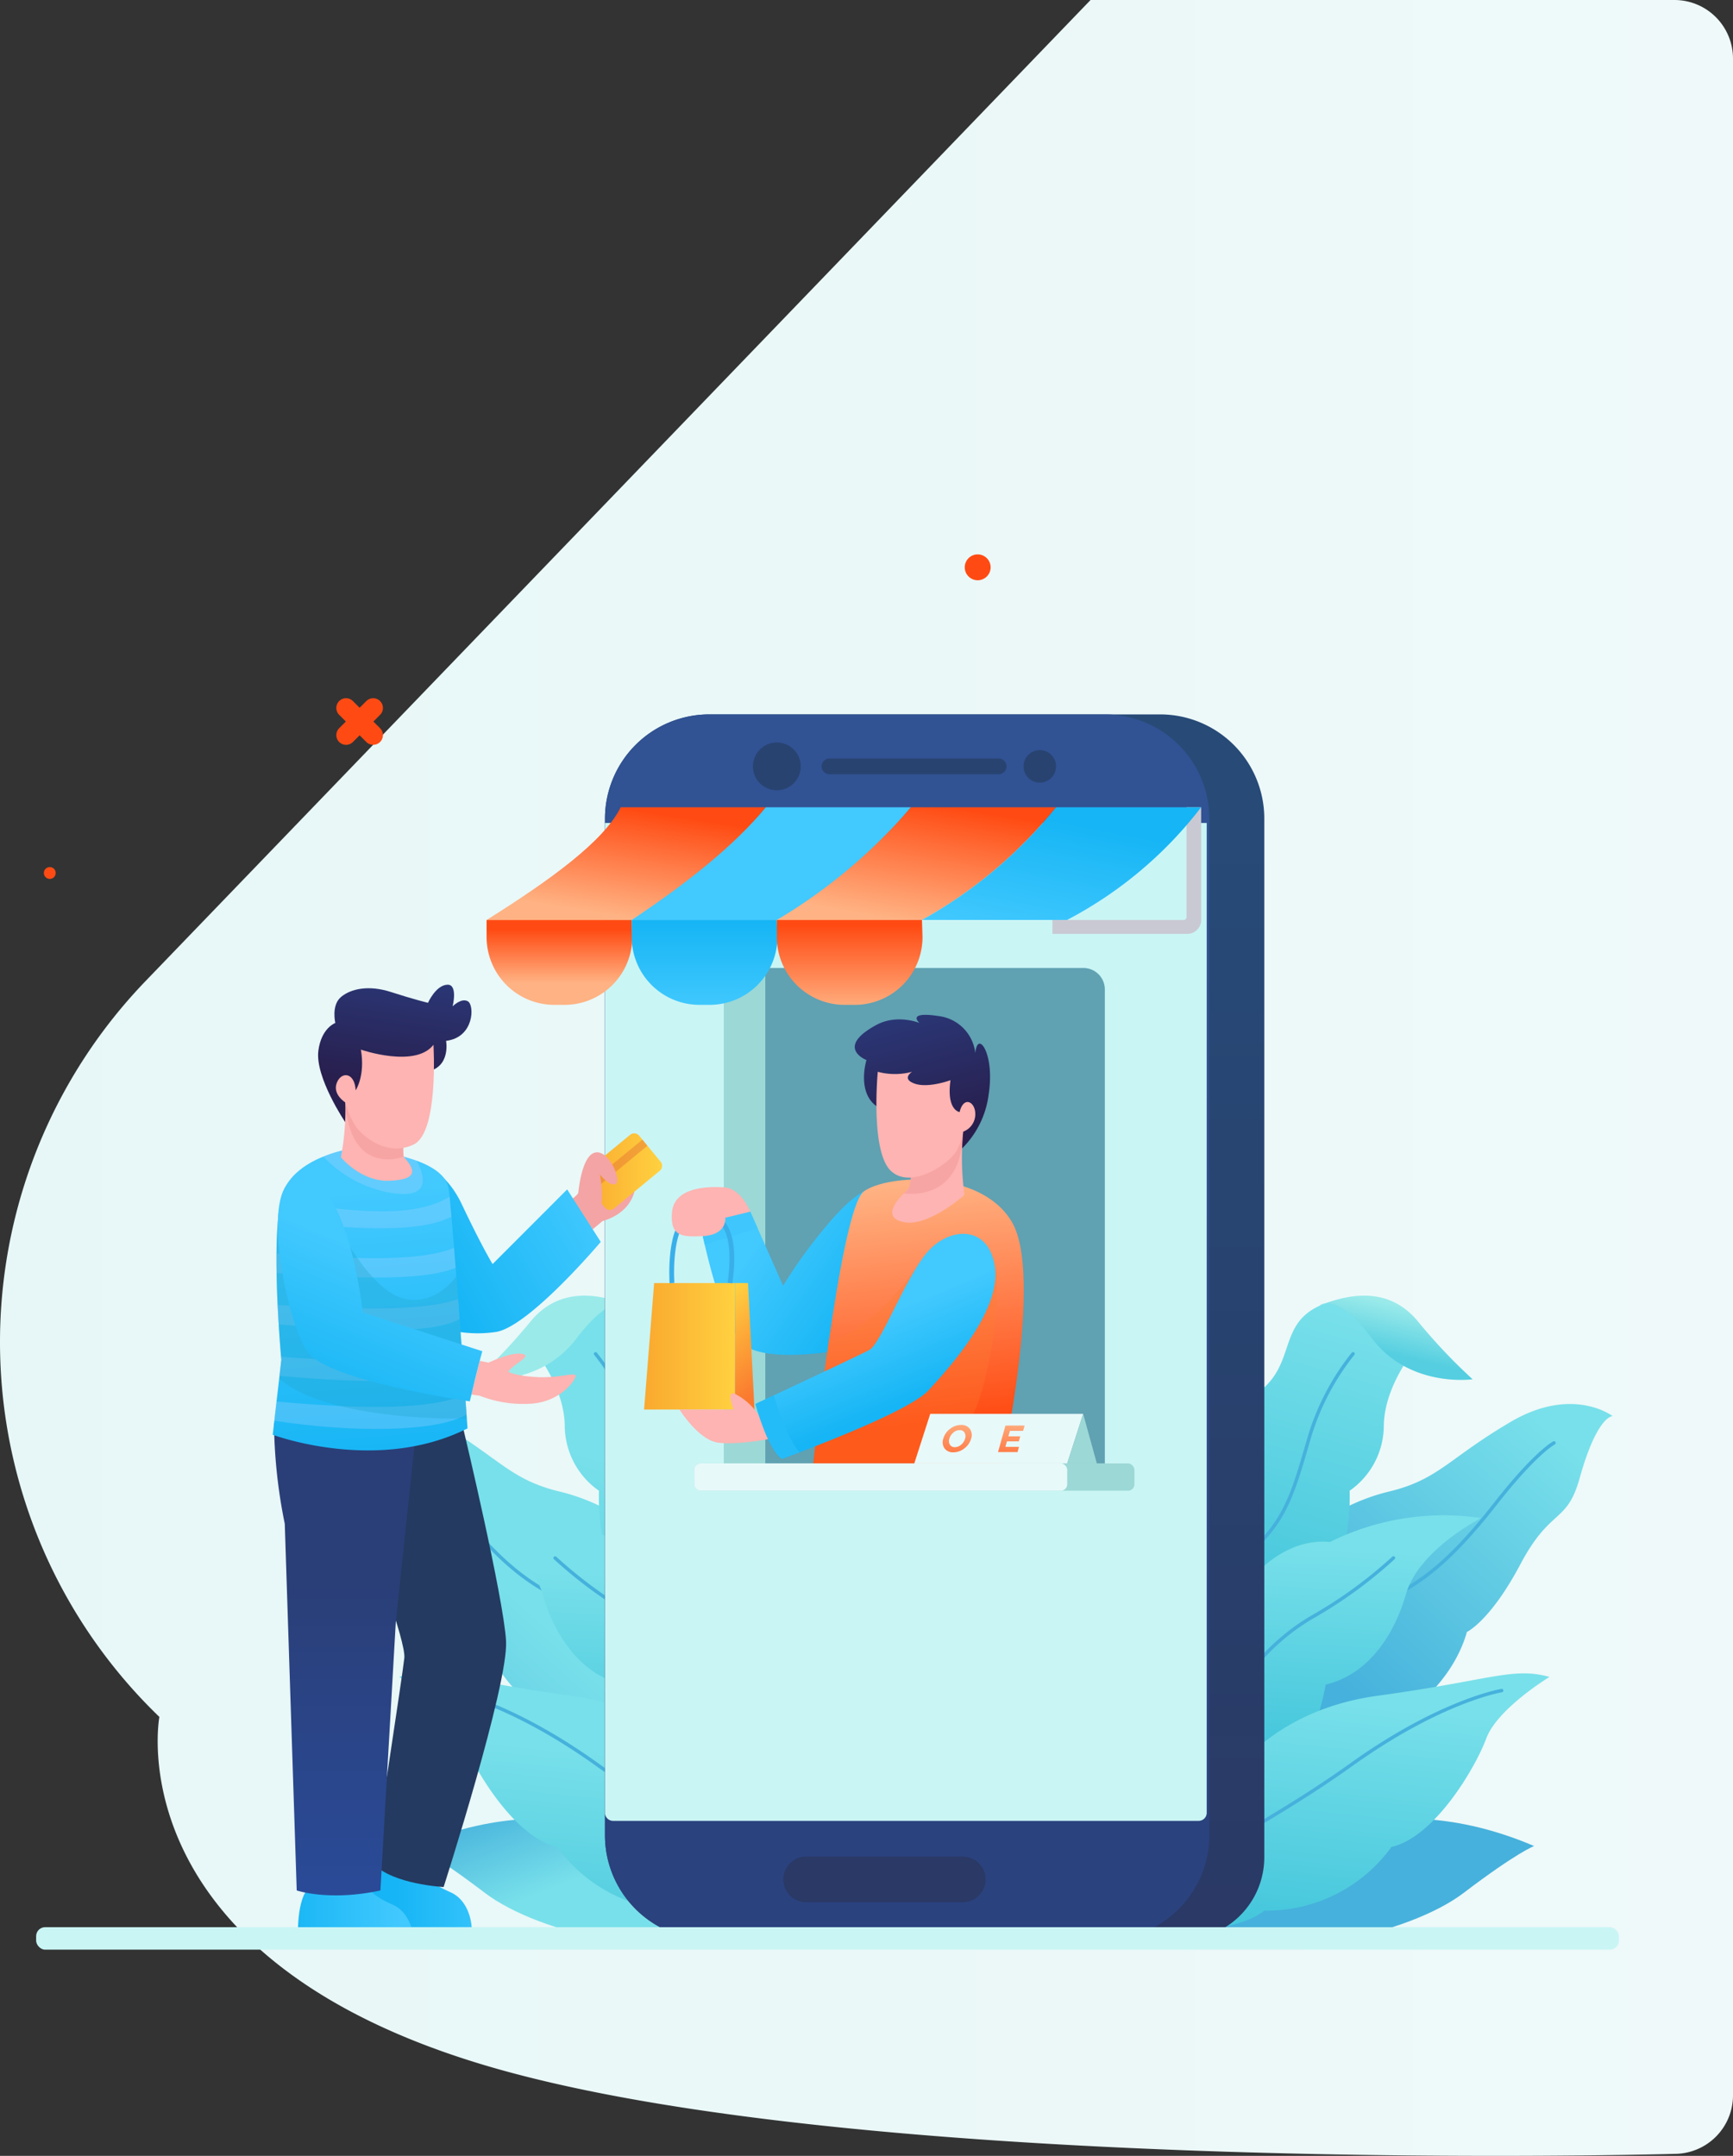 <svg xmlns="http://www.w3.org/2000/svg" xmlns:xlink="http://www.w3.org/1999/xlink" width="360" height="447.812" viewBox="0 0 360 447.812">
  <rect x="0" y="0" width="360" height="447.812" fill="#333333" stroke="none"/>
  <defs>
    <linearGradient id="linear-gradient" y1="0.5" x2="1" y2="0.5" gradientUnits="objectBoundingBox">
      <stop offset="0" stop-color="#e7f7f7"/>
      <stop offset="1" stop-color="#eff9f9"/>
    </linearGradient>
    <linearGradient id="linear-gradient-2" x1="0.643" y1="0.7" x2="0.988" y2="1.094" gradientUnits="objectBoundingBox">
      <stop offset="0" stop-color="#46b1dc"/>
      <stop offset="1" stop-color="#78e0ea"/>
    </linearGradient>
    <linearGradient id="linear-gradient-3" x1="0.094" y1="0.777" x2="0.671" y2="0.018" xlink:href="#linear-gradient-2"/>
    <linearGradient id="linear-gradient-4" x1="0.444" y1="0.769" x2="0.57" y2="0.04" gradientUnits="objectBoundingBox">
      <stop offset="0" stop-color="#46c7dc"/>
      <stop offset="1" stop-color="#78e0ea"/>
    </linearGradient>
    <linearGradient id="linear-gradient-5" x1="0.437" y1="0.713" x2="0.634" y2="0.226" gradientUnits="objectBoundingBox">
      <stop offset="0" stop-color="#54cee0"/>
      <stop offset="1" stop-color="#9aeaea"/>
    </linearGradient>
    <linearGradient id="linear-gradient-6" x1="0.483" y1="0.809" x2="0.522" y2="0.114" xlink:href="#linear-gradient-4"/>
    <linearGradient id="linear-gradient-7" x1="0.39" y1="0.922" x2="0.52" y2="0.127" xlink:href="#linear-gradient-4"/>
    <linearGradient id="linear-gradient-8" x1="-0.637" y1="0.7" x2="-0.292" y2="1.094" xlink:href="#linear-gradient-2"/>
    <linearGradient id="linear-gradient-9" x1="-0.728" y1="0.777" x2="-0.151" y2="0.018" xlink:href="#linear-gradient-2"/>
    <linearGradient id="linear-gradient-10" x1="-1.989" y1="0.769" x2="-1.864" y2="0.04" xlink:href="#linear-gradient-4"/>
    <linearGradient id="linear-gradient-11" x1="-2.024" y1="0.713" x2="-1.827" y2="0.226" xlink:href="#linear-gradient-5"/>
    <linearGradient id="linear-gradient-12" x1="-1.176" y1="0.809" x2="-1.136" y2="0.114" xlink:href="#linear-gradient-4"/>
    <linearGradient id="linear-gradient-13" x1="-0.773" y1="0.922" x2="-0.643" y2="0.127" xlink:href="#linear-gradient-4"/>
    <linearGradient id="linear-gradient-14" x1="0.5" y1="0.985" x2="0.5" y2="0.097" gradientUnits="objectBoundingBox">
      <stop offset="0.005" stop-color="#2a3965"/>
      <stop offset="1" stop-color="#274a77"/>
    </linearGradient>
    <linearGradient id="linear-gradient-15" x1="0.5" y1="0.866" x2="0.5" y2="0.098" gradientUnits="objectBoundingBox">
      <stop offset="0" stop-color="#2a427e"/>
      <stop offset="1" stop-color="#315293"/>
    </linearGradient>
    <linearGradient id="linear-gradient-16" x1="0.354" y1="0.5" x2="1.354" y2="0.5" gradientUnits="objectBoundingBox">
      <stop offset="0" stop-color="#16b5f5"/>
      <stop offset="1" stop-color="#42c9fe"/>
    </linearGradient>
    <linearGradient id="linear-gradient-17" x1="-0.103" y1="0.5" x2="0.897" y2="0.5" xlink:href="#linear-gradient-16"/>
    <linearGradient id="linear-gradient-18" x1="0.5" y1="0.338" x2="0.5" y2="0.956" gradientUnits="objectBoundingBox">
      <stop offset="0" stop-color="#2a3f78"/>
      <stop offset="1" stop-color="#2a4a97"/>
    </linearGradient>
    <linearGradient id="linear-gradient-19" y1="0.5" x2="1" y2="0.5" gradientUnits="objectBoundingBox">
      <stop offset="0" stop-color="#faa92f"/>
      <stop offset="1" stop-color="#ffd140"/>
    </linearGradient>
    <linearGradient id="linear-gradient-20" x1="0.075" y1="0.576" x2="0.923" y2="0.138" xlink:href="#linear-gradient-16"/>
    <linearGradient id="linear-gradient-21" x1="0.502" y1="0.974" x2="0.462" y2="0.131" xlink:href="#linear-gradient-16"/>
    <linearGradient id="linear-gradient-22" x1="0.294" y1="1.003" x2="0.54" y2="0.382" xlink:href="#linear-gradient-16"/>
    <linearGradient id="linear-gradient-23" x1="0.437" y1="0.724" x2="0.592" y2="-0.189" gradientUnits="objectBoundingBox">
      <stop offset="0.005" stop-color="#281f4e"/>
      <stop offset="1" stop-color="#2b3b7d"/>
    </linearGradient>
    <linearGradient id="linear-gradient-24" x1="0.951" y1="0.703" x2="0.363" y2="0.281" xlink:href="#linear-gradient-16"/>
    <linearGradient id="linear-gradient-26" x1="0.492" y1="0.936" x2="0.375" y2="-0.023" gradientUnits="objectBoundingBox">
      <stop offset="0" stop-color="#fa792f"/>
      <stop offset="1" stop-color="#ffd140"/>
    </linearGradient>
    <linearGradient id="linear-gradient-27" x1="0.514" y1="0.873" x2="0.455" y2="0.055" gradientUnits="objectBoundingBox">
      <stop offset="0" stop-color="#ff4b13"/>
      <stop offset="1" stop-color="#ffb283"/>
    </linearGradient>
    <linearGradient id="linear-gradient-28" x1="0.627" y1="0.755" x2="0.48" y2="0.411" xlink:href="#linear-gradient-16"/>
    <linearGradient id="linear-gradient-29" x1="0.661" y1="0.859" x2="0.365" y2="-0.108" xlink:href="#linear-gradient-23"/>
    <linearGradient id="linear-gradient-30" x1="0.378" y1="2.152" x2="0.554" y2="-0.231" xlink:href="#linear-gradient-27"/>
    <linearGradient id="linear-gradient-34" x1="0.5" y1="0.114" x2="0.5" y2="0.743" xlink:href="#linear-gradient-27"/>
    <linearGradient id="linear-gradient-35" x1="0.5" y1="0.019" x2="0.5" y2="1.069" xlink:href="#linear-gradient-16"/>
    <linearGradient id="linear-gradient-36" x1="0.5" y1="0.069" x2="0.5" y2="1.074" xlink:href="#linear-gradient-27"/>
    <linearGradient id="linear-gradient-38" x1="0.662" y1="0.077" x2="0.346" y2="0.914" xlink:href="#linear-gradient-27"/>
    <linearGradient id="linear-gradient-39" x1="1.277" y1="-1.073" x2="0.846" y2="-0.173" xlink:href="#linear-gradient-16"/>
    <linearGradient id="linear-gradient-40" x1="0.703" y1="0.033" x2="0.322" y2="0.951" xlink:href="#linear-gradient-27"/>
    <linearGradient id="linear-gradient-41" x1="0.67" y1="0.199" x2="0.239" y2="1.099" xlink:href="#linear-gradient-16"/>
  </defs>
  <g id="OBJECTS" transform="translate(-405.8 -43.959)">
    <g id="Group_53" data-name="Group 53" transform="translate(405.8 43.959)">
      <g id="Group_43" data-name="Group 43" transform="translate(0)">
        <path id="Path_2" data-name="Path 2" d="M723.373,56.115V479.2a12.157,12.157,0,0,1-12.156,12.156s-166.788,4.771-245.472-17.919-69.265-72.842-69.265-72.842a108.111,108.111,0,0,1-2.856-152.866L589.917,43.959h121.3A12.164,12.164,0,0,1,723.373,56.115Z" transform="translate(-363.373 -43.959)" fill="url(#linear-gradient)"/>
        <g id="Group_42" data-name="Group 42" transform="translate(7.505 148.395)">
          <g id="Group_5" data-name="Group 5" transform="translate(224.955 120.735)">
            <path id="Path_3" data-name="Path 3" d="M628.576,353.975s13.137-2.715,31.7,5.222c0,0-3.548,1.3-14.666,9.757s-40.094,15.672-60.2,7.274V356.6Z" transform="translate(-574.052 -244.873)" fill="url(#linear-gradient-2)"/>
            <g id="Group_1" data-name="Group 1" transform="translate(34.773 22.51)">
              <path id="Path_4" data-name="Path 4" d="M630.434,338.215s11-6.5,14.311-18.213c0,0,4.85-2.248,11.118-14.075s9.631-8.3,12.3-17.86c3.667-13.128,6.86-12.891,6.86-12.891s-8.279-6.387-21.17,1.182-14.918,11.915-25.074,14.43A41.493,41.493,0,0,0,609.5,301.315V346.45Z" transform="translate(-607.253 -272.658)" fill="url(#linear-gradient-3)"/>
              <path id="Path_5" data-name="Path 5" d="M607.745,327.453a.355.355,0,0,1-.261-.594c.077-.085,7.855-8.5,16.554-12.5,8.637-3.969,14.877-6.836,26.48-21.659,8.363-10.683,12.143-12.673,12.3-12.753a.355.355,0,0,1,.321.633c-.037.019-3.836,2.047-12.064,12.558-11.709,14.958-18.014,17.855-26.743,21.866-8.567,3.936-16.25,12.252-16.327,12.336A.358.358,0,0,1,607.745,327.453Z" transform="translate(-607.391 -272.185)" fill="#46b1dc"/>
            </g>
            <g id="Group_2" data-name="Group 2" transform="translate(15.919)">
              <path id="Path_6" data-name="Path 6" d="M619.722,306.934a47.47,47.47,0,0,0,1.952-14.9,16.555,16.555,0,0,0,7.1-13.541c.169-9.345,7.975-17.683,7.975-17.683s-3.548-11.438-17.031-8.558S611.058,264,603.947,270.565s-11.369,12.064-14.03,29.272C589.917,299.837,585.127,335.5,619.722,306.934Z" transform="translate(-589.692 -251.509)" fill="url(#linear-gradient-4)"/>
              <path id="Path_7" data-name="Path 7" d="M613.8,253.652s3.191-3.473,11,6.817,20.847,8.427,20.847,8.427a115.935,115.935,0,0,1-11.266-11.911C628.971,250.311,621.346,250.474,613.8,253.652Z" transform="translate(-588.119 -251.526)" fill="url(#linear-gradient-5)"/>
              <path id="Path_8" data-name="Path 8" d="M596.587,312.974a.355.355,0,0,1-.355-.34c-.007-.18-.116-4.48,5.781-10.377,5.8-5.8,7.349-11.161,10.441-21.847a51.711,51.711,0,0,1,9.234-17.76.354.354,0,0,1,.535.466,51.025,51.025,0,0,0-9.087,17.492c-3.126,10.8-4.695,16.224-10.621,22.151-5.651,5.651-5.574,9.806-5.573,9.848a.356.356,0,0,1-.342.367Z" transform="translate(-589.265 -250.808)" fill="#46b1dc"/>
            </g>
            <g id="Group_3" data-name="Group 3" transform="translate(9.935 45.635)">
              <path id="Path_9" data-name="Path 9" d="M588.686,322.429s3.37-9.58,10.822-12.242c0,0,7.274-11.354,18.451-10.289a53.164,53.164,0,0,1,31.4-4.968s-12.951,6.565-15.612,15.79-8.338,16.854-16.676,18.805c0,0-3.017,17.563-11.532,23.418H584.074Z" transform="translate(-584.074 -294.367)" fill="url(#linear-gradient-6)"/>
              <path id="Path_10" data-name="Path 10" d="M592.2,343.5a.356.356,0,0,1-.339-.458c3.744-12.339,11.823-22.772,22.163-28.626a92.8,92.8,0,0,0,16.369-11.977.354.354,0,1,1,.49.512,93.412,93.412,0,0,1-16.51,12.083c-10.182,5.764-18.141,16.048-21.834,28.214A.355.355,0,0,1,592.2,343.5Z" transform="translate(-583.567 -293.847)" fill="#46b1dc"/>
            </g>
            <g id="Group_4" data-name="Group 4" transform="translate(0 78.459)">
              <path id="Path_11" data-name="Path 11" d="M596.746,348.45s8.339-15.434,31.757-18.628,28.03-6.031,35.659-3.9c0,0-10.823,6.564-13.129,12.773s-10.822,20.58-19.692,22.532a31.95,31.95,0,0,1-26.42,13.236s-6.579,6.456-30.175,3.44V351.112Z" transform="translate(-574.747 -325.181)" fill="url(#linear-gradient-7)"/>
              <path id="Path_12" data-name="Path 12" d="M584.1,370.961a.354.354,0,0,1-.267-.588c5.13-5.878,11.41-9.659,19.36-14.447,5.5-3.309,11.724-7.058,19.2-12.4,18.482-13.2,31.073-15.3,31.2-15.319a.361.361,0,0,1,.4.3.354.354,0,0,1-.3.406c-.123.019-12.566,2.1-30.9,15.2-7.5,5.355-13.738,9.113-19.244,12.428-8.205,4.94-14.135,8.511-19.192,14.306A.354.354,0,0,1,584.1,370.961Z" transform="translate(-574.16 -324.984)" fill="#46b1dc"/>
            </g>
          </g>
          <g id="Group_10" data-name="Group 10" transform="translate(62.272 120.735)">
            <path id="Path_13" data-name="Path 13" d="M469.044,353.975s-13.137-2.715-31.7,5.222c0,0,3.548,1.3,14.666,9.757s40.094,15.672,60.2,7.274V356.6Z" transform="translate(-421.026 -244.873)" fill="url(#linear-gradient-8)"/>
            <g id="Group_6" data-name="Group 6" transform="translate(0 22.51)">
              <path id="Path_14" data-name="Path 14" d="M466.613,338.215s-11-6.5-14.31-18.213c0,0-4.85-2.248-11.118-14.075s-9.631-8.3-12.3-17.86c-3.667-13.128-6.859-12.891-6.859-12.891s8.279-6.387,21.17,1.182,14.918,11.915,25.074,14.43a41.493,41.493,0,0,1,19.278,10.527V346.45Z" transform="translate(-422.025 -272.658)" fill="url(#linear-gradient-9)"/>
              <path id="Path_15" data-name="Path 15" d="M488.716,327.453a.355.355,0,0,0,.262-.594c-.078-.085-7.855-8.5-16.554-12.5-8.637-3.969-14.877-6.836-26.48-21.659-8.363-10.683-12.144-12.673-12.3-12.753a.355.355,0,0,0-.322.633c.038.019,3.836,2.047,12.065,12.558C457.094,308.094,463.4,310.991,472.128,315c8.567,3.936,16.25,12.252,16.327,12.336A.356.356,0,0,0,488.716,327.453Z" transform="translate(-421.301 -272.185)" fill="#46b1dc"/>
            </g>
            <g id="Group_7" data-name="Group 7" transform="translate(29.094)">
              <path id="Path_16" data-name="Path 16" d="M476.2,306.934a47.43,47.43,0,0,1-1.952-14.9,16.558,16.558,0,0,1-7.105-13.541c-.169-9.345-7.975-17.683-7.975-17.683s3.548-11.438,17.032-8.558S484.859,264,491.97,270.565,503.34,282.629,506,299.837C506,299.837,510.791,335.5,476.2,306.934Z" transform="translate(-448.697 -251.509)" fill="url(#linear-gradient-10)"/>
              <path id="Path_17" data-name="Path 17" d="M481.182,253.652s-3.192-3.473-11,6.817-20.845,8.427-20.845,8.427A115.939,115.939,0,0,0,460.6,256.985C466.015,250.311,473.64,250.474,481.182,253.652Z" transform="translate(-449.338 -251.526)" fill="url(#linear-gradient-11)"/>
              <path id="Path_18" data-name="Path 18" d="M498.046,312.974a.355.355,0,0,0,.355-.34c.006-.18.116-4.48-5.781-10.377-5.8-5.8-7.349-11.161-10.441-21.847a51.733,51.733,0,0,0-9.234-17.76.355.355,0,0,0-.535.466,51.027,51.027,0,0,1,9.087,17.492c3.125,10.8,4.694,16.224,10.621,22.151,5.651,5.651,5.574,9.806,5.573,9.848a.356.356,0,0,0,.342.367Z" transform="translate(-447.839 -250.808)" fill="#46b1dc"/>
            </g>
            <g id="Group_8" data-name="Group 8" transform="translate(27.321 45.635)">
              <path id="Path_19" data-name="Path 19" d="M508.347,322.429s-3.371-9.58-10.823-12.242c0,0-7.273-11.354-18.451-10.289a53.16,53.16,0,0,0-31.4-4.968s12.951,6.565,15.612,15.79,8.339,16.854,16.676,18.805c0,0,3.017,17.563,11.532,23.418H512.96Z" transform="translate(-447.673 -294.367)" fill="url(#linear-gradient-12)"/>
              <path id="Path_20" data-name="Path 20" d="M503.231,343.5a.348.348,0,0,0,.1-.016.354.354,0,0,0,.236-.442c-3.745-12.339-11.823-22.772-22.163-28.626a92.794,92.794,0,0,1-16.369-11.977.355.355,0,0,0-.491.512,93.5,93.5,0,0,0,16.511,12.083c10.182,5.764,18.141,16.048,21.834,28.214A.354.354,0,0,0,503.231,343.5Z" transform="translate(-446.579 -293.847)" fill="#46b1dc"/>
            </g>
            <g id="Group_9" data-name="Group 9" transform="translate(13.128 78.459)">
              <path id="Path_21" data-name="Path 21" d="M501.765,348.45s-8.339-15.434-31.756-18.628-28.031-6.031-35.659-3.9c0,0,10.822,6.564,13.128,12.773s10.823,20.58,19.693,22.532a31.949,31.949,0,0,0,26.419,13.236s6.58,6.456,30.175,3.44V351.112Z" transform="translate(-434.349 -325.181)" fill="url(#linear-gradient-13)"/>
              <path id="Path_22" data-name="Path 22" d="M513.242,370.961a.354.354,0,0,0,.267-.588c-5.13-5.878-11.411-9.659-19.362-14.447-5.5-3.309-11.723-7.058-19.2-12.4-18.483-13.2-31.073-15.3-31.2-15.319a.363.363,0,0,0-.406.3.356.356,0,0,0,.3.406c.124.019,12.565,2.1,30.895,15.2,7.5,5.355,13.738,9.113,19.245,12.428,8.205,4.94,14.135,8.511,19.192,14.306A.353.353,0,0,0,513.242,370.961Z" transform="translate(-433.762 -324.984)" fill="#46b1dc"/>
            </g>
          </g>
          <g id="Group_14" data-name="Group 14" transform="translate(118.17)">
            <g id="Group_13" data-name="Group 13">
              <g id="Group_11" data-name="Group 11">
                <path id="Path_23" data-name="Path 23" d="M611.46,159.817V375.571a17.1,17.1,0,0,1-17.1,17.1H496.179A21.678,21.678,0,0,1,474.5,370.991V159.854a21.67,21.67,0,0,1,21.67-21.67h93.657A21.632,21.632,0,0,1,611.46,159.817Z" transform="translate(-474.501 -138.184)" fill="url(#linear-gradient-14)"/>
                <path id="Path_24" data-name="Path 24" d="M600.054,159.854V370.992a21.673,21.673,0,0,1-21.67,21.677h-82.2A21.675,21.675,0,0,1,474.5,370.992V159.854a21.668,21.668,0,0,1,21.678-21.67h82.2A21.666,21.666,0,0,1,600.054,159.854Z" transform="translate(-474.501 -138.184)" fill="url(#linear-gradient-15)"/>
              </g>
              <g id="Group_12" data-name="Group 12" transform="translate(30.741 5.837)">
                <path id="Path_25" data-name="Path 25" d="M553.527,150.043H518.375a1.625,1.625,0,0,1-1.625-1.624h0a1.625,1.625,0,0,1,1.625-1.626h35.151a1.625,1.625,0,0,1,1.626,1.626h0A1.625,1.625,0,0,1,553.527,150.043Z" transform="translate(-502.487 -143.46)" fill="#284370"/>
                <path id="Path_26" data-name="Path 26" d="M562.874,148.525a3.372,3.372,0,1,1-3.372-3.372A3.373,3.373,0,0,1,562.874,148.525Z" transform="translate(-499.918 -143.567)" fill="#284370"/>
                <path id="Path_27" data-name="Path 27" d="M513.276,148.623a4.958,4.958,0,1,1-4.957-4.959A4.958,4.958,0,0,1,513.276,148.623Z" transform="translate(-503.36 -143.664)" fill="#284370"/>
                <path id="Path_28" data-name="Path 28" d="M546.545,370.389H514.032a4.737,4.737,0,0,1-4.737-4.737h0a4.736,4.736,0,0,1,4.737-4.736h32.513a4.736,4.736,0,0,1,4.737,4.736h0A4.737,4.737,0,0,1,546.545,370.389Z" transform="translate(-502.973 -129.494)" fill="#2a3965"/>
              </g>
            </g>
            <path id="Rectangle_2" data-name="Rectangle 2" d="M0,0H125a0,0,0,0,1,0,0V205.6a1.681,1.681,0,0,1-1.681,1.681H1.681A1.681,1.681,0,0,1,0,205.6V0A0,0,0,0,1,0,0Z" transform="translate(0 22.551)" fill="#caf5f5"/>
          </g>
          <g id="Group_24" data-name="Group 24" transform="translate(49.151 56.143)">
            <g id="Group_15" data-name="Group 15" transform="translate(17.255 92.275)">
              <path id="Path_29" data-name="Path 29" d="M440.915,365.191s.362,1.242,4.62,3.105,4.435,7.273,4.435,7.273H425.93s-.443-8.782,2.484-10.91l3.007-3.743Z" transform="translate(-425.906 -272.075)" fill="url(#linear-gradient-16)"/>
              <path id="Path_30" data-name="Path 30" d="M448.067,277.515s8.358,35.014,8.87,44.062-12.971,51.093-12.971,51.093-10.468-.532-14.548-4.789c0,0,6.031-39.273,6.387-42.788s-7.1-23.031-7.1-23.031V279Z" transform="translate(-425.724 -277.515)" fill="#243a60"/>
            </g>
            <g id="Group_16" data-name="Group 16" transform="translate(0.266 91.159)">
              <path id="Path_31" data-name="Path 31" d="M429.62,367.377s.362,1.242,4.62,3.105,4.436,7.273,4.436,7.273H414.637s-.444-8.782,2.483-10.911Z" transform="translate(-409.654 -270.572)" fill="url(#linear-gradient-17)"/>
              <path id="Path_32" data-name="Path 32" d="M409.958,276.467a108.99,108.99,0,0,0,2.232,20.814l2.484,76.168s6.741,2.306,17.385,0l3.194-55.707,4.379-41.275Z" transform="translate(-409.958 -276.467)" fill="url(#linear-gradient-18)"/>
            </g>
            <g id="Group_19" data-name="Group 19" transform="translate(28.795 30.872)">
              <g id="Group_18" data-name="Group 18" transform="translate(33.253)">
                <path id="Path_33" data-name="Path 33" d="M481.249,230.151s.118,5.5-6.86,7.567l-2.032,1.7-4.191-5.885,5.573-7.638Z" transform="translate(-467.943 -219.479)" fill="#f4a4a4"/>
                <g id="Group_17" data-name="Group 17" transform="translate(2.193)">
                  <path id="Path_34" data-name="Path 34" d="M481.932,220.41l4.382,5.326a1.329,1.329,0,0,1-.088,1.875l-9.634,7.925a1.322,1.322,0,0,1-1.851-.278l-4.382-5.326a1.328,1.328,0,0,1,.084-1.871l9.633-7.925A1.332,1.332,0,0,1,481.932,220.41Z" transform="translate(-470.015 -219.871)" fill="url(#linear-gradient-19)"/>
                  <rect id="Rectangle_3" data-name="Rectangle 3" width="14.987" height="1.639" transform="matrix(0.772, -0.635, 0.635, 0.772, 0.979, 10.833)" fill="#e05f32" opacity="0.36" style="mix-blend-mode: multiply;isolation: isolate"/>
                </g>
                <path id="Path_35" data-name="Path 35" d="M469.357,232.242s.611-7.957,3.509-8.617,5.558,5.786,4.317,6.5-3.312-1.951-3.312-1.951,1.36,6.919-.769,8.87l-1.655,1.124-3.49-4.789Z" transform="translate(-467.957 -219.63)" fill="#f4a4a4"/>
              </g>
              <path id="Path_36" data-name="Path 36" d="M436.74,225.122s6.465.641,10.486,9.157,6.386,12.419,6.386,12.419l15.494-15.515,6.978,10.9s-14.666,17.387-21.643,18.687a25.847,25.847,0,0,1-13.484-1.537Z" transform="translate(-436.74 -219.529)" fill="url(#linear-gradient-20)"/>
            </g>
            <path id="Path_37" data-name="Path 37" d="M445.029,224.031" transform="translate(-407.404 -188.728)" fill="#fff" stroke="#0629f9" stroke-miterlimit="10" stroke-width="1"/>
            <g id="Group_21" data-name="Group 21" transform="translate(0 34.029)">
              <path id="Path_38" data-name="Path 38" d="M450.172,280.969c-18.805,9.459-40.464,1.32-40.464,1.32l.333-2.909.455-3.982.546-4.7.07-.632.383-3.343s-.021-.227-.056-.653c-.1-1.107-.3-3.555-.49-6.692-.078-1.242-.157-2.6-.227-4.023-.1-2.122-.178-4.393-.213-6.672-.021-1.341-.035-2.689-.021-4.016.021-2.349.1-4.612.277-6.643A35.6,35.6,0,0,1,411.3,234v-.007a11.576,11.576,0,0,1,.951-3.044c1.682-3.229,5-5.237,7.969-6.436a27.757,27.757,0,0,1,4.6-1.419c.837-.184,1.349-.256,1.349-.256s2.115.106,4.975.518a44.267,44.267,0,0,1,8.424,2c3.477,1.27,6.358,3.165,6.706,5.975.05.4.107.916.17,1.512.114,1.1.241,2.513.39,4.145.164,1.9.348,4.095.546,6.479.107,1.334.213,2.725.327,4.159.049.589.1,1.192.142,1.795.12,1.54.241,3.108.362,4.691.107,1.384.213,2.781.319,4.159.164,2.221.327,4.407.476,6.5.107,1.434.213,2.824.3,4.145.135,1.823.256,3.52.37,5.031.113,1.611.213,3.016.291,4.13.021.312.043.6.056.859C450.115,280.23,450.172,280.969,450.172,280.969Z" transform="translate(-409.708 -222.835)" fill="url(#linear-gradient-21)"/>
              <g id="Group_20" data-name="Group 20" transform="translate(0.333 10.006)" opacity="0.3" style="mix-blend-mode: screen;isolation: isolate">
                <path id="Path_39" data-name="Path 39" d="M446.764,236.373c-6.86,3.566-20.413,2.541-36.063,1.035a35.6,35.6,0,0,1,.532-4.023c14.048,1.651,27.414,3.691,35.142-1.157C446.488,233.328,446.615,234.741,446.764,236.373Z" transform="translate(-409.977 -232.228)" fill="#a9d2ff"/>
                <path id="Path_40" data-name="Path 40" d="M447.655,246.36c-7.052,2.8-21.048,2.162-37.192,1.057-.021-1.341-.035-2.689-.021-4.016,14.9,1,29.271,1.927,36.887-1.2C447.434,243.535,447.541,244.926,447.655,246.36Z" transform="translate(-409.994 -231.577)" fill="#a9d2ff"/>
                <path id="Path_41" data-name="Path 41" d="M448.463,256.353c-6.351,3.383-21.024,2.307-37.575,1.107-.078-1.242-.157-2.6-.227-4.023,15.042.75,29.542,1.521,37.483-1.242C448.251,253.578,448.357,254.975,448.463,256.353Z" transform="translate(-409.979 -230.926)" fill="#a9d2ff"/>
                <path id="Path_42" data-name="Path 42" d="M449.22,266.345c-7.295,2.654-19.1,2.831-38.193,1.149l.383-3.343s-.021-.227-.056-.653c18.185,1.508,29.7.823,37.561-1.3C449.021,263.634,449.128,265.024,449.22,266.345Z" transform="translate(-409.955 -230.273)" fill="#a9d2ff"/>
                <path id="Path_43" data-name="Path 43" d="M449.946,274.944c-6.266,3.839-24.631,3.693-39.925,1.306l.455-3.982c17.676,1.58,31.811,1.787,39.179-1.454C449.768,272.425,449.868,273.83,449.946,274.944Z" transform="translate(-410.021 -229.711)" fill="#a9d2ff"/>
              </g>
              <path id="Path_44" data-name="Path 44" d="M434.505,232.166a25.109,25.109,0,0,1-14.931-7.672,27.753,27.753,0,0,1,4.6-1.419l6.323.262a44.266,44.266,0,0,1,8.424,2C440.424,228.071,442.219,233.073,434.505,232.166Z" transform="translate(-409.065 -222.819)" fill="#a9d2ff" opacity="0.31" style="mix-blend-mode: screen;isolation: isolate"/>
              <path id="Path_45" data-name="Path 45" d="M449.975,278.472c-6.742.078-22.637-.291-33.559-4.988a25.967,25.967,0,0,1-5.421-3.25l.07-.632.383-3.343s-.021-.227-.056-.653c-.1-1.107-.3-3.555-.49-6.692-.078-1.242-.157-2.6-.227-4.023-.1-2.122-.178-4.393-.213-6.671-.021-1.341-.035-2.689-.021-4.016.021-2.349.1-4.612.277-6.643a35.6,35.6,0,0,1,.532-4.023v-.007l7.827-3.64s8.992,22.432,18.6,23.837c4.471.66,7.82-1.874,10.12-4.769.12,1.54.241,3.108.362,4.691.107,1.384.213,2.781.319,4.159.164,2.221.327,4.407.476,6.5.107,1.434.213,2.824.3,4.145.135,1.823.256,3.519.37,5.031.113,1.611.213,3.016.291,4.13C449.94,277.925,449.961,278.21,449.975,278.472Z" transform="translate(-409.66 -222.375)" fill="#24a6ce" opacity="0.35" style="mix-blend-mode: multiply;isolation: isolate"/>
            </g>
            <g id="Group_22" data-name="Group 22" transform="translate(1.053 40.275)">
              <path id="Path_46" data-name="Path 46" d="M450.172,264.332l1.864.367s4.7-2.263,6.963-1.818-1.952,2.128-2.882,3.725c0,0,1.552.887,6.076,1.109s7.851-1.109,7.894-.266-3.016,5.278-9.048,5.766a24.774,24.774,0,0,1-10.867-1.64l-1.728-.24Z" transform="translate(-408.235 -226.473)" fill="#fdb4b2"/>
              <path id="Path_47" data-name="Path 47" d="M453.182,264.56s-.946,3.194-2.6,10.408c0,0-29.569-4.139-33.826-10.408s-9.895-34-2.365-35.718c10.756-2.462,13.956,27.676,13.956,27.676Z" transform="translate(-410.697 -228.699)" fill="url(#linear-gradient-22)"/>
            </g>
            <g id="Group_23" data-name="Group 23" transform="translate(9.418)">
              <path id="Path_48" data-name="Path 48" d="M424.2,219.463s-6.3-9.335-5.59-14.857c.61-4.736,3.522-5.766,3.522-5.766s-.881-3.659,1.175-5.391,5.775-2.532,10.4-1.033,7.676,2.237,7.676,2.237,1.609-3.658,4.019-3.761c2.248-.1,1.1,4.492,1.1,4.492s1.817-1.848,3.185-1.032,1.3,7.5-4.544,8.2c0,0,1.052,5.608-4.145,6.421s-8.4,6.694-8.4,6.694Z" transform="translate(-418.549 -190.89)" fill="url(#linear-gradient-23)"/>
              <path id="Path_49" data-name="Path 49" d="M433.073,230.191c-5.945.227-10.068-4.883-10.068-4.883a53.392,53.392,0,0,0,.867-12.6s14.126,2.1,12.914,5.654a16.378,16.378,0,0,0-.745,6.84C438.548,228.016,439.011,229.964,433.073,230.191Z" transform="translate(-418.259 -189.467)" fill="#fdb4b2"/>
              <path id="Path_50" data-name="Path 50" d="M436.732,218.358a16.376,16.376,0,0,0-.745,6.84s-11.632,4.544-12.169-12.494C423.818,212.7,437.944,214.8,436.732,218.358Z" transform="translate(-418.206 -189.467)" fill="#f29797" opacity="0.5" style="mix-blend-mode: multiply;isolation: isolate"/>
              <path id="Path_51" data-name="Path 51" d="M442.291,202.607s1.128,18.175-4.085,20.7-9.946-1.247-11.558-3.1-2.709-5.654-2.709-5.654-2.675-1.664-1.719-4.067,3.708-2.159,3.916,1.565c0,0,2.017-2.944,1.083-8.437C427.219,203.62,438.517,207.518,442.291,202.607Z" transform="translate(-418.323 -190.125)" fill="#fdb4b2"/>
            </g>
          </g>
          <g id="Group_37" data-name="Group 37" transform="translate(126.292 52.682)">
            <g id="Group_26" data-name="Group 26" transform="translate(16.557)">
              <g id="Group_25" data-name="Group 25">
                <path id="Path_52" data-name="Path 52" d="M576.815,191.969v98.568H497.669V191.969A4.33,4.33,0,0,1,502,187.64h70.489A4.329,4.329,0,0,1,576.815,191.969Z" transform="translate(-497.669 -187.64)" fill="#9cd8d6"/>
                <path id="Path_53" data-name="Path 53" d="M576.287,192.133v98.4H505.764V187.64h66.03A4.493,4.493,0,0,1,576.287,192.133Z" transform="translate(-497.141 -187.64)" fill="#60a1b2"/>
              </g>
            </g>
            <g id="Group_33" data-name="Group 33" transform="translate(0 9.729)">
              <g id="Group_31" data-name="Group 31" transform="translate(0 34.204)">
                <g id="Group_28" data-name="Group 28" transform="translate(0 1.564)">
                  <path id="Path_54" data-name="Path 54" d="M529.489,230.423l-6.883,33.729s-14.548,2.781-19.99-.724c-3.761-2.427-6.976-14.143-8.6-21.133-.724-3.115-1.129-5.287-1.129-5.287l10.595-1.554,1.533,3.456,5.294,11.937a100.4,100.4,0,0,1,9.581-13.129C526.274,230.146,529.489,230.423,529.489,230.423Z" transform="translate(-481.424 -230.348)" fill="url(#linear-gradient-24)"/>
                  <path id="Path_55" data-name="Path 55" d="M505.014,238.6l-11,3.385c-.724-3.115-1.129-5.287-1.129-5.287l10.595-1.554Z" transform="translate(-481.424 -230.039)" fill="#3fc7fd"/>
                  <g id="Group_27" data-name="Group 27" transform="translate(0 5.301)">
                    <path id="Path_56" data-name="Path 56" d="M501.016,275.35H482.125l2.086-26.277h16.8Z" transform="translate(-482.125 -234.432)" fill="url(#linear-gradient-19)"/>
                    <path id="Path_57" data-name="Path 57" d="M499.86,249.073h2.7L503.9,275.35H499.86Z" transform="translate(-480.969 -234.432)" fill="url(#linear-gradient-26)"/>
                    <path id="Path_58" data-name="Path 58" d="M500.15,250.035l-.984-.133c.885-6.528.235-10.76-1.931-12.578-1.36-1.143-3.323-1.317-5.833-.518-3.353,1.069-3.524,9.841-3.306,13.13L487.1,250c-.033-.513-.781-12.62,4-14.141,2.815-.9,5.159-.655,6.774.7C500.318,238.615,501.084,243.149,500.15,250.035Z" transform="translate(-481.805 -235.329)" fill="#39afea"/>
                  </g>
                  <path id="Path_59" data-name="Path 59" d="M498.532,230.429c-3.628-.281-10.517-.039-10.964,5.165s2.389,5.085,6.115,4.967,5.027-1.893,4.967-3.843l5.178-1.257S501.964,230.694,498.532,230.429Z" transform="translate(-481.774 -230.352)" fill="#fdb4b2"/>
                </g>
                <g id="Group_29" data-name="Group 29" transform="translate(35.151)">
                  <path id="Path_60" data-name="Path 60" d="M554.388,287.847H515.124s1.312-12.255,3.214-25.369c2.044-14.122,4.769-29.23,7.253-31.1,4.79-3.6,24.482-4.713,30.869,6.465S554.388,287.847,554.388,287.847Z" transform="translate(-515.124 -228.884)" fill="url(#linear-gradient-27)"/>
                  <path id="Path_61" data-name="Path 61" d="M549.662,273.543c-1.675,5.215-5.918,10.162-9.29,13.483H515.124s1.312-12.255,3.214-25.369c9.445-1.979,18.65-16.023,18.65-16.023s11.965-7.217,14.93-2.612S552.613,264.317,549.662,273.543Z" transform="translate(-515.124 -228.062)" fill="#fa7d30" opacity="0.3" style="mix-blend-mode: multiply;isolation: isolate"/>
                </g>
                <g id="Group_30" data-name="Group 30" transform="translate(7.356 11.271)">
                  <path id="Path_62" data-name="Path 62" d="M505.589,275.33a12.439,12.439,0,0,0-5.023-4.632c-1.966-.833-.3,3.248-.3,3.248H489.031s3.963,6.332,7.984,6.864,10.425-.718,10.425-.718Z" transform="translate(-489.031 -237.435)" fill="#fdb4b2"/>
                  <path id="Path_63" data-name="Path 63" d="M539.76,272.021c-3.435,3.711-19.458,10.07-26.76,12.837-2.229.845-3.647,1.355-3.647,1.355-2.953-1.894-5.507-11.4-5.507-11.4l3.81-1.789c6.2-2.909,17.976-8.445,19.792-9.4,2.484-1.3,7.217-14.306,11.794-19.984s13.044-6.273,14.35,2.718S544.245,267.167,539.76,272.021Z" transform="translate(-488.065 -239.465)" fill="url(#linear-gradient-28)"/>
                  <path id="Path_64" data-name="Path 64" d="M513,282.8c-2.229.845-3.647,1.355-3.647,1.355-2.953-1.894-5.507-11.4-5.507-11.4l3.81-1.789C508.614,274.246,510.565,280.015,513,282.8Z" transform="translate(-488.065 -237.41)" fill="#24bcf8"/>
                </g>
              </g>
              <g id="Group_32" data-name="Group 32" transform="translate(43.764)">
                <path id="Path_65" data-name="Path 65" d="M545.364,224.658a19.138,19.138,0,0,0,5.652-11.3c.946-6.151-.584-9.994-1.589-10.527s-1.178,1.892-1.178,1.892a8.724,8.724,0,0,0-7.515-7.687c-6.977-1.065-4.08,1.419-4.08,1.419s-4.656-1.915-8.956.413c-8.71,4.717-2.058,7.289-2.058,7.289s-2.43,7.806,3.327,10.289C533.779,218.527,545.364,224.658,545.364,224.658Z" transform="translate(-523.21 -196.774)" fill="url(#linear-gradient-29)"/>
                <path id="Path_66" data-name="Path 66" d="M545.521,232.693s-7.372,6.565-12.418,5.678c-4.754-.837-1.81-4.4-.17-6.017h.007c.5-.5.872-.81.872-.81s1.362-2.64-.177-4.413l11.595-7.579s-.049.553-.1,1.475v.021A58.135,58.135,0,0,0,545.521,232.693Z" transform="translate(-522.734 -195.288)" fill="#fdb4b2"/>
                <path id="Path_67" data-name="Path 67" d="M545.082,219.551c-.014.51-.049,1.008-.1,1.475v.021c-.852,13.358-12.191,11.305-12.191,11.305.5-.5.872-.81.872-.81s1.362-2.64-.177-4.413Z" transform="translate(-522.585 -195.288)" fill="#f29797" opacity="0.5" style="mix-blend-mode: multiply;isolation: isolate"/>
                <path id="Path_68" data-name="Path 68" d="M527.715,207.876s-1.567,16.469,2.691,20.549,12.418-1.6,13.779-4.316,1.245-3.794,1.245-3.794a3.841,3.841,0,0,0,2.539-3.48c.118-2.72-2.424-4.08-3.252-.591,0,0-2.78-.355-1.893-6.622,0,0-4.612,1.714-7.451.709s-.533-2.454-.533-2.454A13.883,13.883,0,0,1,527.715,207.876Z" transform="translate(-522.935 -196.05)" fill="#fdb4b2"/>
              </g>
            </g>
            <g id="Group_34" data-name="Group 34" transform="translate(10.398 102.898)">
              <rect id="Rectangle_4" data-name="Rectangle 4" width="91.465" height="5.677" rx="1.332" fill="#9cd8d6"/>
              <rect id="Rectangle_5" data-name="Rectangle 5" width="77.5" height="5.677" rx="1.332" fill="#e8f9f9"/>
            </g>
            <g id="Group_36" data-name="Group 36" transform="translate(56.131 92.608)">
              <path id="Path_69" data-name="Path 69" d="M569.9,274.578H538.131l-3.312,10.29h31.769Z" transform="translate(-534.819 -274.578)" fill="#e8f9f9"/>
              <path id="Path_70" data-name="Path 70" d="M567.955,274.578l2.839,10.29h-6.15Z" transform="translate(-532.874 -274.578)" fill="#9cd8d6"/>
              <g id="Group_35" data-name="Group 35" transform="translate(5.899 2.3)">
                <path id="Path_71" data-name="Path 71" d="M544.859,281.611a3.693,3.693,0,0,1-2.286.815,2.13,2.13,0,0,1-1.828-.815,2.234,2.234,0,0,1-.265-2.03,3.814,3.814,0,0,1,1.406-2.028,3.686,3.686,0,0,1,2.286-.816,2.128,2.128,0,0,1,1.828.816,2.226,2.226,0,0,1,.264,2.028A3.811,3.811,0,0,1,544.859,281.611Zm.151-2.026a1.508,1.508,0,0,0-.119-1.257,1.114,1.114,0,0,0-1.016-.52,2.008,2.008,0,0,0-1.308.52,2.5,2.5,0,0,0-.827,1.257,1.5,1.5,0,0,0,.12,1.254,1.12,1.12,0,0,0,1.017.516,2.011,2.011,0,0,0,1.308-.516A2.485,2.485,0,0,0,545.01,279.585Z" transform="translate(-540.357 -276.737)" fill="url(#linear-gradient-30)"/>
                <path id="Path_72" data-name="Path 72" d="M551.348,277.348a1.557,1.557,0,0,1,.153,1.513,2.5,2.5,0,0,1-1.015,1.493,3.534,3.534,0,0,1-1.949.473H547.8l-.431,1.536h-1.229l1.548-5.508h1.947A2.271,2.271,0,0,1,551.348,277.348Zm-1.512,2.167a1.437,1.437,0,0,0,.424-.725q.134-.476-.1-.677a1.305,1.305,0,0,0-.838-.2h-.7l-.521,1.851h.828A1.376,1.376,0,0,0,549.836,279.515Z" transform="translate(-539.98 -276.729)" fill="url(#linear-gradient-30)"/>
                <path id="Path_73" data-name="Path 73" d="M556.671,276.855l-.308,1.1h-2.742l-.32,1.136h2.467l-.3,1.048h-2.466l-.322,1.142h2.829l-.306,1.088h-4.058l1.549-5.508Z" transform="translate(-539.653 -276.729)" fill="url(#linear-gradient-30)"/>
                <path id="Path_74" data-name="Path 74" d="M561.391,276.855h1.23l-1.549,5.508h-1.23l-1.653-3.451-.97,3.451h-1.229l1.549-5.508h1.15l1.705,3.546Z" transform="translate(-539.337 -276.729)" fill="url(#linear-gradient-30)"/>
              </g>
            </g>
          </g>
          <g id="Group_41" data-name="Group 41" transform="translate(93.581 19.288)">
            <path id="Path_75" data-name="Path 75" d="M589.609,156.291v22.815a.6.6,0,0,1-.6.6H561.757v2.886h28.01a2.886,2.886,0,0,0,2.885-2.886h0V156.291Z" transform="translate(-444.22 -156.291)" fill="#c9c9d3"/>
            <g id="Group_40" data-name="Group 40">
              <g id="Group_38" data-name="Group 38" transform="translate(0 23.413)">
                <path id="Path_76" data-name="Path 76" d="M467.6,195.9h-2.111a14.075,14.075,0,0,1-14.075-14.075h0V178.27h30.145l.116,3.551h0A14.075,14.075,0,0,1,467.6,195.9Z" transform="translate(-451.417 -178.27)" fill="url(#linear-gradient-34)"/>
                <path id="Path_77" data-name="Path 77" d="M495.9,195.9h-2.111a14.075,14.075,0,0,1-14.075-14.075h0V178.27h30.145l.116,3.551h0A14.075,14.075,0,0,1,495.9,195.9Z" transform="translate(-449.571 -178.27)" fill="url(#linear-gradient-35)"/>
                <path id="Path_78" data-name="Path 78" d="M524.2,195.9h-2.11a14.075,14.075,0,0,1-14.075-14.075h0V178.27H538.16l.116,3.551h0A14.076,14.076,0,0,1,524.2,195.9Z" transform="translate(-447.725 -178.27)" fill="url(#linear-gradient-36)"/>
                <path id="Path_79" data-name="Path 79" d="M552.5,195.9h-2.11a14.075,14.075,0,0,1-14.075-14.075h0V178.27h30.144l.116,3.551h0A14.075,14.075,0,0,1,552.5,195.9Z" transform="translate(-445.88 -178.27)" fill="url(#linear-gradient-35)"/>
              </g>
              <g id="Group_39" data-name="Group 39">
                <path id="Path_80" data-name="Path 80" d="M479.27,156.291h30.145c-6.857,8.445-15.878,16.319-27.853,23.413H451.417C464.7,171.376,475.778,163.337,479.27,156.291Z" transform="translate(-451.417 -156.291)" fill="url(#linear-gradient-38)"/>
                <path id="Path_81" data-name="Path 81" d="M507.57,156.291h30.144c-7.744,9.4-16.728,17.513-27.852,23.413H479.716C491.348,171.959,501.1,164.167,507.57,156.291Z" transform="translate(-449.571 -156.291)" fill="url(#linear-gradient-39)"/>
                <path id="Path_82" data-name="Path 82" d="M535.867,156.291h30.145A94.668,94.668,0,0,1,538.16,179.7H508.015A111.75,111.75,0,0,0,535.867,156.291Z" transform="translate(-447.725 -156.291)" fill="url(#linear-gradient-40)"/>
                <path id="Path_83" data-name="Path 83" d="M564.166,156.291h30.145A84.583,84.583,0,0,1,566.458,179.7H536.314A94.991,94.991,0,0,0,564.166,156.291Z" transform="translate(-445.88 -156.291)" fill="url(#linear-gradient-41)"/>
              </g>
            </g>
          </g>
          <rect id="Rectangle_6" data-name="Rectangle 6" width="328.799" height="4.672" rx="1.875" transform="translate(0 251.913)" fill="#caf5f5"/>
        </g>
      </g>
    </g>
    <g id="Group_9350" data-name="Group 9350" transform="translate(414.916 159.116)">
      <path id="Path_73-2" data-name="Path 73" d="M381.443,222.2a1.228,1.228,0,1,1-1.228-1.228A1.228,1.228,0,0,1,381.443,222.2Z" transform="translate(-378.987 -156.021)" fill="#ff4b13"/>
      <path id="Path_76-2" data-name="Path 76" d="M604.241,149a2.686,2.686,0,1,1-2.686-2.686A2.686,2.686,0,0,1,604.241,149Z" transform="translate(-407.574 -146.314)" fill="#ff4b13"/>
      <g id="Group_39-2" data-name="Group 39" transform="translate(62.768 31.896)">
        <line id="Line_1" data-name="Line 1" x2="5.641" y2="5.641" stroke-width="4.042" stroke="#ff4b13" stroke-linecap="round" stroke-linejoin="round" fill="none"/>
        <line id="Line_2" data-name="Line 2" x1="5.641" y2="5.641" stroke-width="4.042" stroke="#ff4b13" stroke-linecap="round" stroke-linejoin="round" fill="none"/>
      </g>
    </g>
  </g>
</svg>
